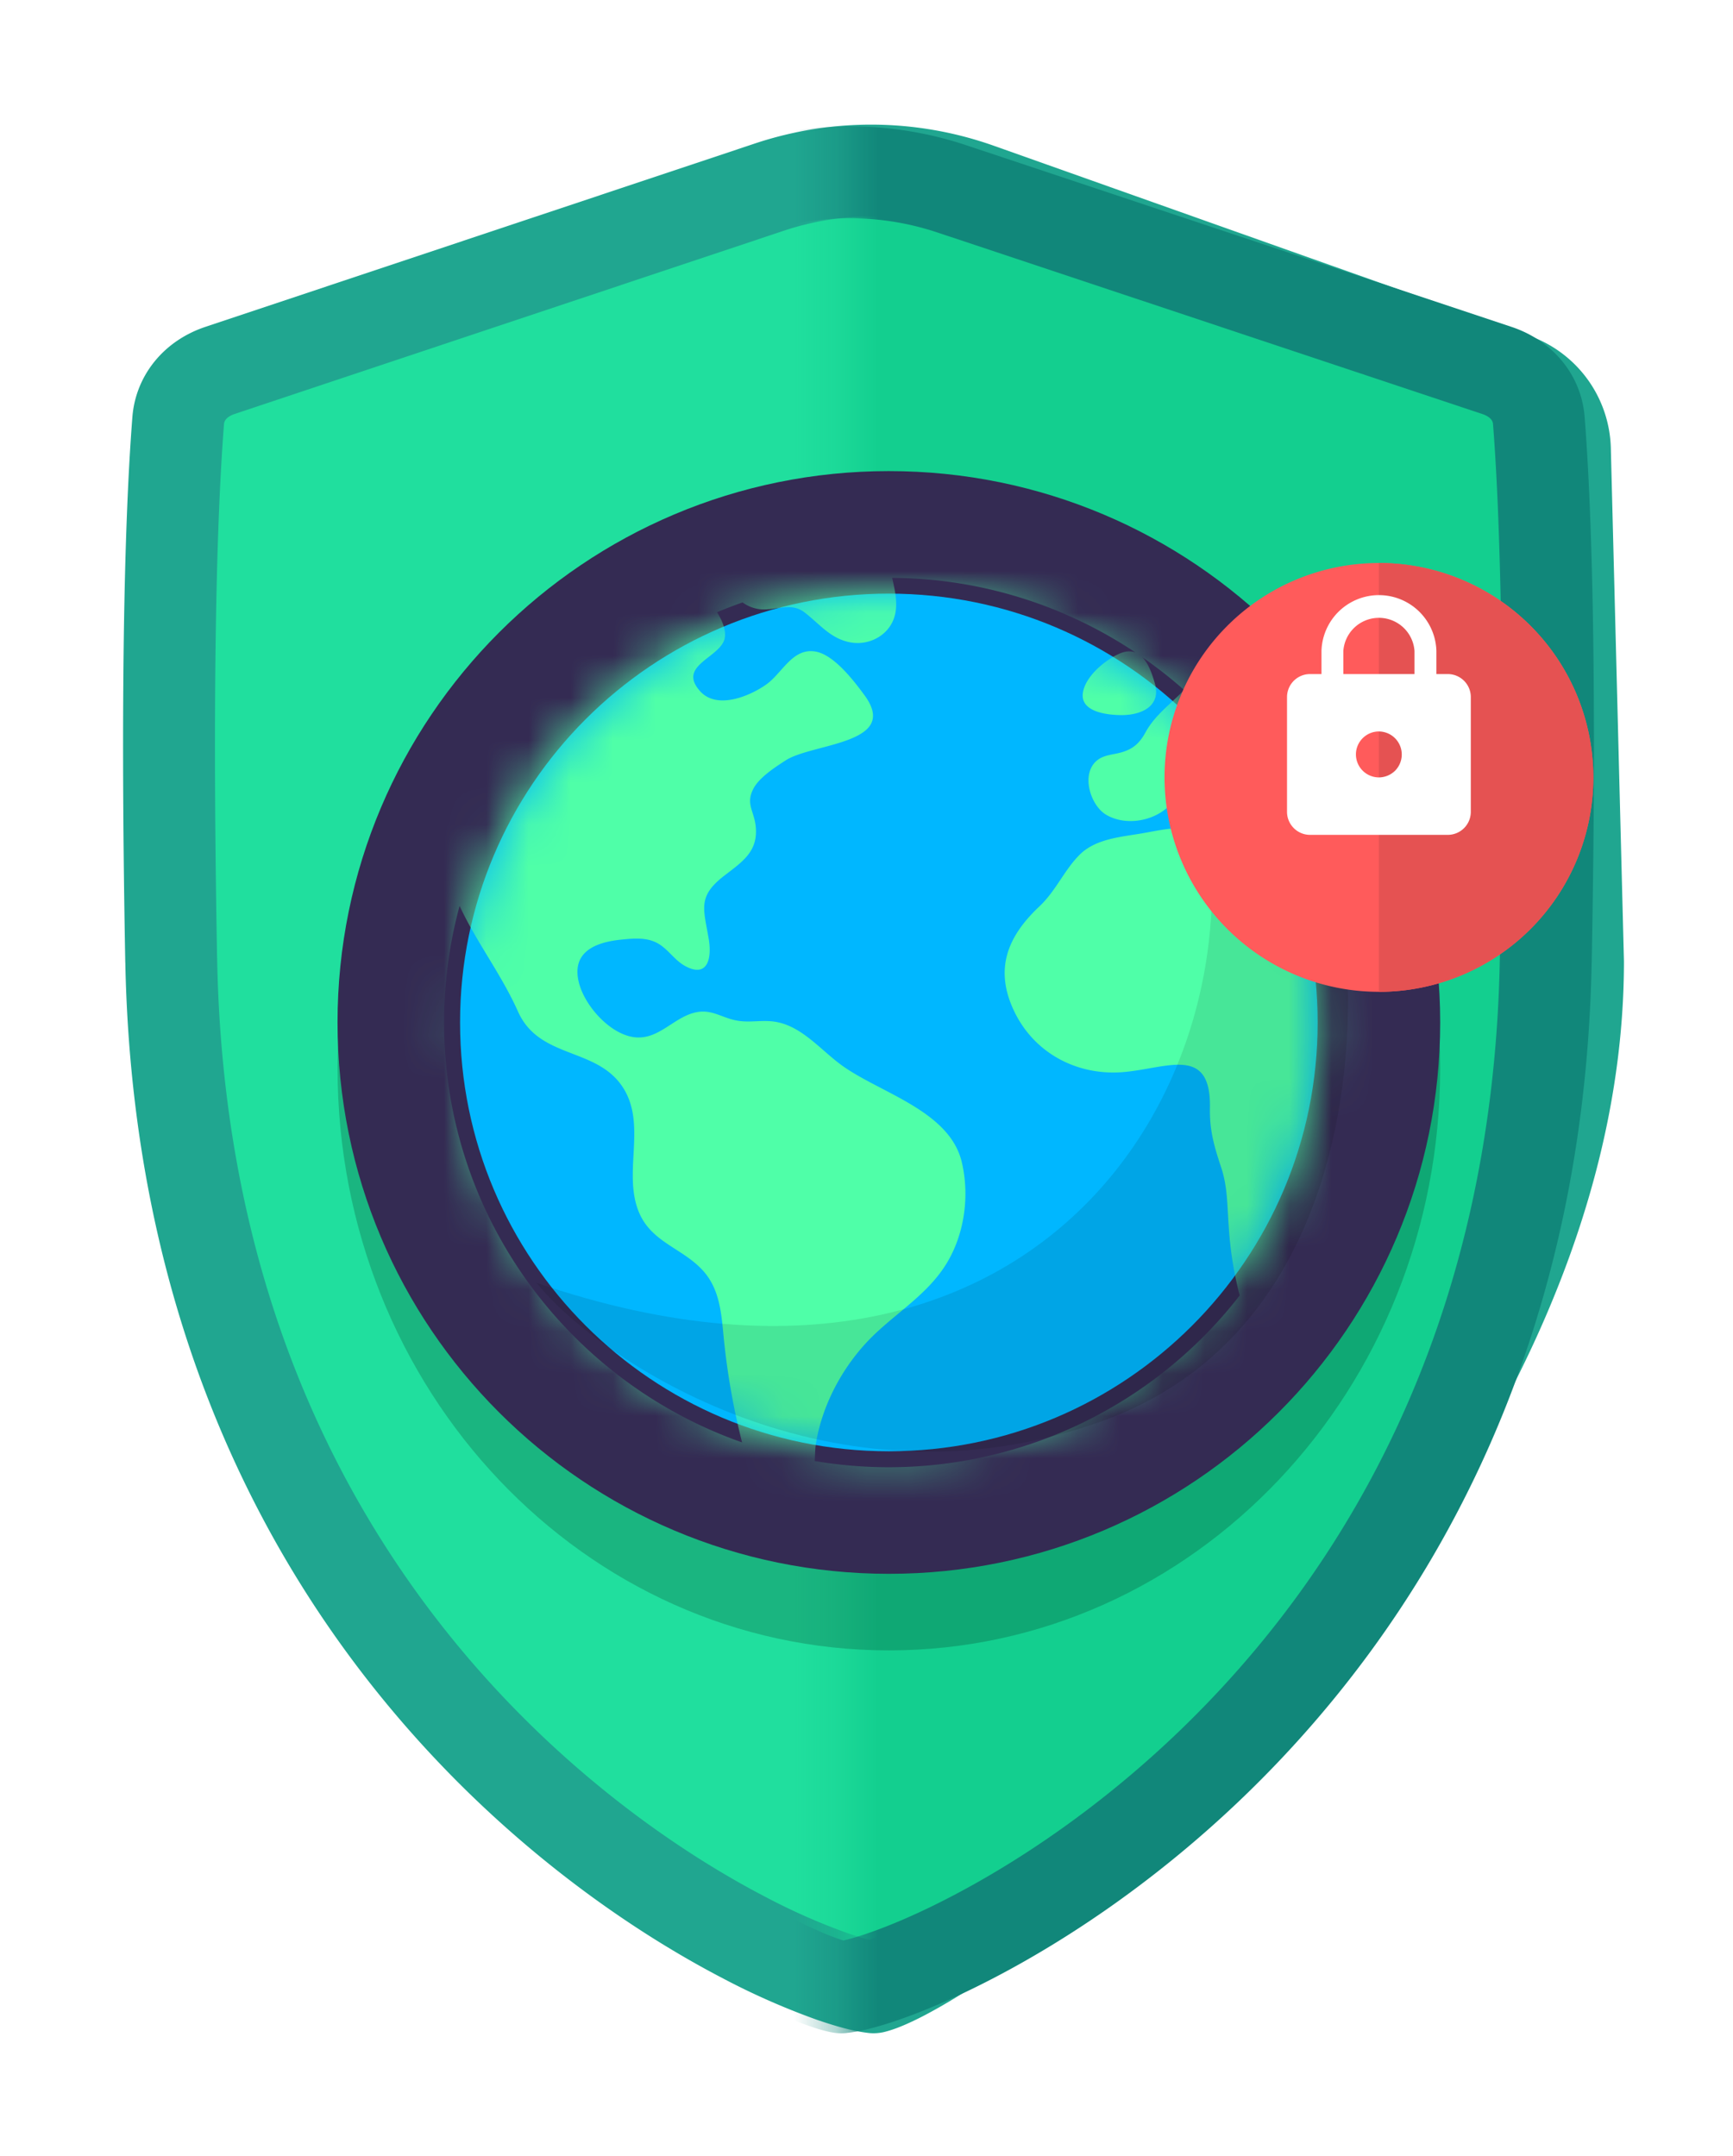 <svg xmlns="http://www.w3.org/2000/svg" width="41" height="51" fill="none"><path fill="#20DF9E" stroke="#20A690" stroke-linecap="round" stroke-linejoin="round" stroke-width="2.174" d="M4.051 22.719c.172 9.096 3.926 15.173 7.868 18.985 1.98 1.913 4.008 3.258 5.66 4.12q1.022.543 2.111.933.424.145.7.207.138.032.277.049c.021-.005.08-.02.185-.06.171-.066.402-.174.69-.333.575-.315 1.316-.795 2.17-1.428 1.705-1.266 3.8-3.103 5.834-5.363 4.092-4.547 7.782-10.63 7.787-17.076l-.31-12.125a1.81 1.81 0 0 0-1.206-1.66L23.15 4.473a7.6 7.6 0 0 0-4.95-.046L5.208 8.762c-.592.197-.95.657-.992 1.184-.143 1.815-.3 5.563-.166 12.773Z"/><g filter="url(#a)"><mask id="b" width="20" height="50" x="20" y="1" maskUnits="userSpaceOnUse" style="mask-type:alpha"><path fill="#C4C4C4" d="M39.145 1H20.66v50h18.486z"/></mask><g mask="url(#b)"><path fill="#13CF8F" stroke="#11877A" stroke-linecap="round" stroke-linejoin="round" stroke-width="2.174" d="M37.295 22.719c-.17 9.096-3.932 15.172-7.882 18.984-1.983 1.914-4.016 3.259-5.67 4.121-.827.432-1.55.738-2.117.933a7 7 0 0 1-.7.207 3 3 0 0 1-.3.05c-.002 0-.075-.008-.24-.059a7 7 0 0 1-.704-.268c-.578-.253-1.32-.64-2.172-1.156-1.702-1.032-3.792-2.553-5.817-4.492-4.074-3.898-7.746-9.34-7.746-15.764V10.292a.36.36 0 0 1 .232-.338L18.1 4.587a7.6 7.6 0 0 1 5.141-.12l12.897 4.296c.593.197.952.657.993 1.183.143 1.816.301 5.563.165 12.773Z"/></g></g><path fill="#000" fill-opacity=".19" d="M21.03 39.043c7.203 0 13.042-6.164 13.042-13.768s-5.84-13.768-13.043-13.768S7.986 17.671 7.986 25.275s5.84 13.768 13.043 13.768Z"/><path fill="#00B7FF" stroke="#342B53" stroke-width="2.899" d="M21.03 35.782c6.402 0 11.593-5.19 11.593-11.594s-5.19-11.594-11.594-11.594-11.594 5.19-11.594 11.594 5.191 11.594 11.594 11.594Z"/><mask id="c" width="22" height="21" x="10" y="14" maskUnits="userSpaceOnUse" style="mask-type:alpha"><path fill="#C4C4C4" d="M21.03 34.333c5.602 0 10.144-4.542 10.144-10.145S26.632 14.043 21.03 14.043s-10.145 4.542-10.145 10.145 4.542 10.145 10.145 10.145"/></mask><g mask="url(#c)"><path fill="#4FFFA8" d="M29.71 15.508a12.277 12.277 0 1 0-17.36 17.36 12.274 12.274 0 0 0 17.502.142 12.28 12.28 0 0 0-.143-17.502Zm-19.204 8.68c0-.93.123-1.858.367-2.757.403.866.987 1.614 1.384 2.503.514 1.142 1.893.825 2.502 1.826.54.888-.037 2.012.367 2.94.294.676.987.823 1.465 1.316.488.498.477 1.18.552 1.829q.128 1.153.413 2.278c-4.1-1.44-7.05-5.351-7.05-9.935M21.03 34.71q-.884 0-1.754-.147c.006-.148.01-.287.023-.384.134-.871.57-1.723 1.16-2.375.58-.644 1.377-1.08 1.868-1.81.481-.711.625-1.67.427-2.503-.292-1.23-1.963-1.64-2.864-2.307-.518-.384-.98-.977-1.66-1.025-.313-.022-.575.046-.886-.035-.285-.073-.509-.227-.812-.187-.567.075-.925.68-1.535.599-.578-.078-1.174-.755-1.305-1.305-.169-.71.391-.938.991-1.001.25-.026.532-.055.773.037.316.117.466.428.75.584.534.293.642-.175.56-.648-.122-.71-.265-.998.368-1.486.438-.337.813-.58.743-1.185-.042-.355-.236-.515-.055-.87.137-.268.515-.511.761-.671.635-.415 2.721-.384 1.87-1.544-.25-.34-.713-.948-1.15-1.032-.55-.103-.793.509-1.175.778-.395.28-1.163.596-1.558.165-.532-.58.352-.77.548-1.177.09-.19 0-.451-.153-.698q.298-.125.603-.232a.86.86 0 0 0 .44.164c.365.024.711-.174 1.031.076.355.274.611.62 1.083.706.456.083.938-.183 1.051-.65.07-.284 0-.584-.066-.877 2.05.012 4.051.626 5.755 1.765-.11-.041-.24-.037-.402.039-.333.154-.804.548-.843.938-.045.443.61.505.92.505.465 0 .937-.208.786-.746-.065-.234-.154-.477-.297-.623q.517.358.987.774l-.015.015c-.316.33-.682.59-.898.99-.153.28-.324.415-.633.488-.17.04-.364.055-.506.169-.397.312-.17 1.063.205 1.288.475.285 1.18.15 1.538-.255.28-.318.445-.87.95-.87.221 0 .434.087.592.242.208.216.167.418.211.687.08.48.501.22.758-.022q.282.5.507 1.029c-.283.407-.508.85-1.188.376-.407-.284-.658-.697-1.169-.825-.447-.11-.904.004-1.345.08-.502.087-1.096.126-1.477.506-.367.366-.562.856-.953 1.223-.757.713-1.077 1.49-.587 2.498.472.968 1.458 1.494 2.521 1.425 1.045-.07 2.131-.676 2.101.843-.01.537.101.91.266 1.409.153.46.143.906.178 1.38q.05.838.26 1.649a10.51 10.51 0 0 1-8.3 4.063z"/></g><path fill="#000" fill-opacity=".1" d="M26.101 33.609c-6.377 2.319-11.956-1.45-13.406-3.261 12.681 4.348 18.116-6.16 15.218-13.406 1.16.58 3.381 2.899 3.623 3.623.725 2.536.942 10.725-5.435 13.044"/><g filter="url(#d)"><path fill="#FF5B5B" d="M32.623 22.014a5.072 5.072 0 1 0 0-10.144 5.072 5.072 0 0 0 0 10.144"/></g><g filter="url(#e)"><path fill="#E55252" d="M32.623 22.015a5.072 5.072 0 1 0 0-10.145z"/></g><path fill="#fff" d="M34.253 15.946h-.27v-.544a1.36 1.36 0 0 0-2.719 0v.544h-.27a.545.545 0 0 0-.545.543v2.717c0 .3.245.544.544.544h3.26a.545.545 0 0 0 .544-.544V16.49a.545.545 0 0 0-.544-.544m-1.63 2.445a.545.545 0 0 1-.544-.543c0-.3.245-.544.544-.544a.545.545 0 0 1 .384.927.55.55 0 0 1-.384.16m.842-2.445h-1.684v-.544a.844.844 0 0 1 1.684 0z"/><defs><filter id="a" width="22.123" height="49.459" x="17.76" y=".816" color-interpolation-filters="sRGB" filterUnits="userSpaceOnUse"><feFlood flood-opacity="0" result="BackgroundImageFix"/><feColorMatrix in="SourceAlpha" result="hardAlpha" values="0 0 0 0 0 0 0 0 0 0 0 0 0 0 0 0 0 0 127 0"/><feOffset dx="-.725"/><feGaussianBlur stdDeviation="1.087"/><feColorMatrix values="0 0 0 0 0 0 0 0 0 0 0 0 0 0 0 0 0 0 0.15 0"/><feBlend in2="BackgroundImageFix" result="effect1_dropShadow_2005_55"/><feBlend in="SourceGraphic" in2="effect1_dropShadow_2005_55" result="shape"/></filter><filter id="d" width="15.94" height="15.94" x="24.653" y="10.421" color-interpolation-filters="sRGB" filterUnits="userSpaceOnUse"><feFlood flood-opacity="0" result="BackgroundImageFix"/><feColorMatrix in="SourceAlpha" result="hardAlpha" values="0 0 0 0 0 0 0 0 0 0 0 0 0 0 0 0 0 0 127 0"/><feOffset dy="1.449"/><feGaussianBlur stdDeviation="1.449"/><feColorMatrix values="0 0 0 0 0 0 0 0 0 0 0 0 0 0 0 0 0 0 0.25 0"/><feBlend in2="BackgroundImageFix" result="effect1_dropShadow_2005_55"/><feBlend in="SourceGraphic" in2="effect1_dropShadow_2005_55" result="shape"/></filter><filter id="e" width="10.868" height="15.941" x="29.726" y="10.421" color-interpolation-filters="sRGB" filterUnits="userSpaceOnUse"><feFlood flood-opacity="0" result="BackgroundImageFix"/><feColorMatrix in="SourceAlpha" result="hardAlpha" values="0 0 0 0 0 0 0 0 0 0 0 0 0 0 0 0 0 0 127 0"/><feOffset dy="1.449"/><feGaussianBlur stdDeviation="1.449"/><feColorMatrix values="0 0 0 0 0 0 0 0 0 0 0 0 0 0 0 0 0 0 0.25 0"/><feBlend in2="BackgroundImageFix" result="effect1_dropShadow_2005_55"/><feBlend in="SourceGraphic" in2="effect1_dropShadow_2005_55" result="shape"/></filter></defs></svg>